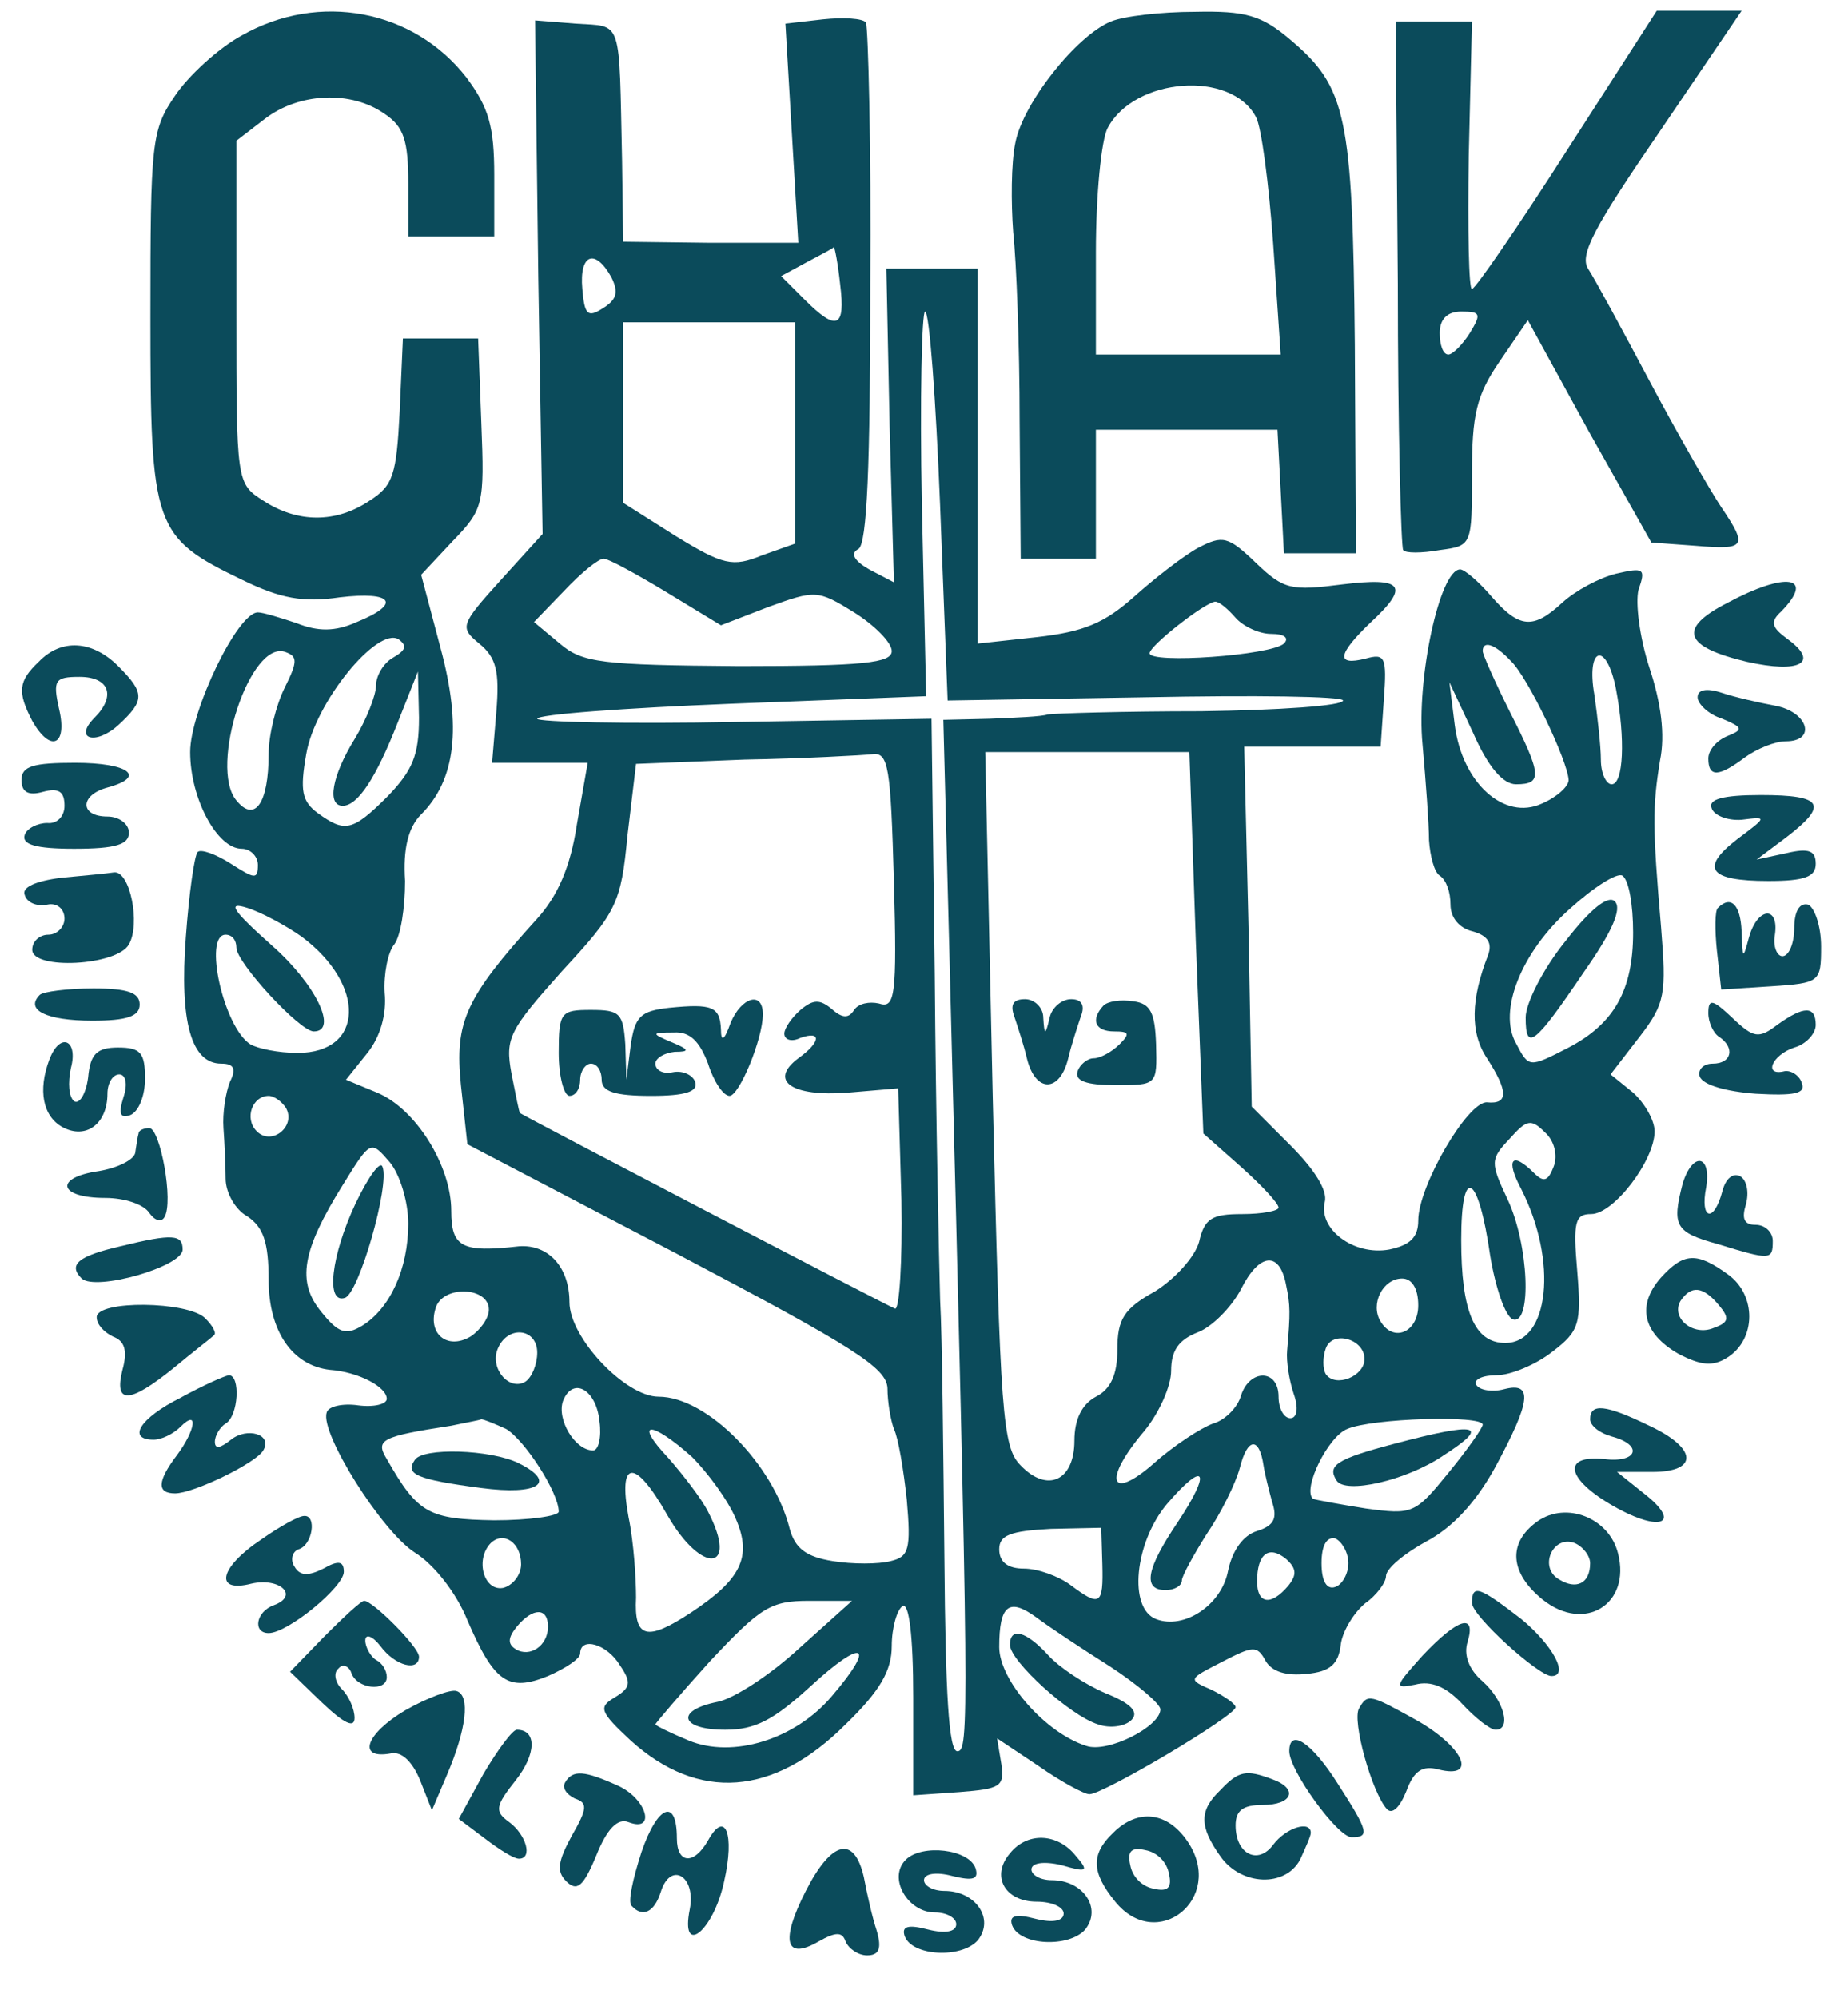 <svg  version="1.0" xmlns="http://www.w3.org/2000/svg"  width="172pt" height="186pt" viewBox="0 0 172 186"  preserveAspectRatio="xMidYMid meet">  <g transform="translate(0,186) scale(0.1,-0.1)" fill="#0b4b5b" stroke="none"> <path d="M225 1827 c-22 -12 -50 -38 -62 -56 -22 -32 -23 -43 -23 -206 0 -197 3 -205 86 -245 35 -17 56 -21 90 -16 50 6 58 -6 16 -23 -20 -9 -36 -9 -56 -1 -15 5 -31 10 -36 10 -19 0 -63 -92 -63 -130 0 -43 25 -90 48 -90 8 0 15 -7 15 -15 0 -14 -3 -13 -25 1 -14 9 -28 14 -31 11 -3 -3 -8 -38 -11 -79 -6 -79 5 -118 33 -118 12 0 14 -5 8 -17 -4 -10 -7 -29 -6 -43 1 -14 2 -35 2 -47 0 -13 9 -29 20 -35 15 -10 20 -24 20 -59 0 -48 22 -80 57 -84 27 -2 53 -16 53 -27 0 -5 -12 -8 -27 -6 -14 2 -28 -1 -29 -7 -6 -19 51 -110 82 -130 18 -11 39 -38 49 -63 25 -58 38 -67 75 -52 16 7 30 16 30 21 0 16 25 9 37 -11 11 -16 10 -21 -5 -30 -15 -9 -14 -13 15 -40 63 -57 133 -52 200 15 32 31 43 50 43 73 0 17 5 34 10 37 6 4 10 -27 10 -85 l0 -91 43 3 c38 3 42 5 39 26 l-4 24 39 -26 c20 -14 42 -26 47 -26 13 0 136 73 136 81 0 3 -10 10 -22 16 -23 10 -22 10 9 26 29 15 33 16 41 1 6 -10 19 -14 38 -12 22 2 30 9 32 28 2 13 13 30 23 38 10 7 19 19 19 25 0 7 17 21 37 32 25 13 47 37 65 70 33 61 35 79 8 72 -11 -3 -23 -1 -26 4 -3 5 6 9 19 9 13 0 37 10 52 22 25 19 27 26 23 75 -4 46 -2 53 13 53 21 0 59 50 59 77 0 10 -9 26 -20 36 l-21 17 27 35 c24 31 25 40 20 102 -8 93 -8 112 -1 155 5 24 1 54 -10 87 -9 28 -13 60 -10 72 7 20 5 21 -21 15 -16 -4 -38 -16 -50 -27 -27 -25 -40 -24 -66 6 -12 14 -25 25 -29 25 -19 0 -41 -102 -35 -163 3 -34 6 -74 6 -89 1 -15 5 -30 10 -33 6 -4 10 -15 10 -27 0 -12 8 -22 21 -25 14 -4 18 -11 14 -22 -16 -41 -17 -72 -1 -96 20 -31 20 -43 0 -41 -18 1 -64 -78 -64 -110 0 -16 -8 -23 -27 -27 -33 -6 -66 19 -60 44 3 11 -10 31 -32 53 l-36 36 -3 167 -4 168 64 0 63 0 3 44 c3 40 1 43 -17 38 -28 -7 -26 4 4 33 38 35 31 43 -26 36 -47 -6 -54 -5 -80 20 -26 25 -31 26 -54 14 -13 -7 -40 -28 -59 -45 -28 -25 -47 -33 -91 -38 l-55 -6 0 175 0 174 -42 0 -43 0 3 -146 4 -146 -23 12 c-14 8 -18 15 -10 19 8 5 11 77 11 245 1 130 -2 240 -4 245 -3 4 -21 5 -40 3 l-35 -4 6 -102 6 -102 -82 0 -81 1 -1 75 c-3 135 1 125 -43 128 l-38 3 3 -239 4 -239 -39 -43 c-38 -42 -38 -44 -20 -59 16 -13 19 -26 16 -63 l-4 -48 44 0 45 0 -10 -57 c-6 -40 -18 -67 -37 -88 -67 -74 -77 -96 -71 -155 l6 -55 195 -102 c165 -87 195 -106 196 -125 0 -13 3 -30 6 -38 4 -8 9 -38 12 -66 4 -46 2 -53 -15 -57 -11 -3 -36 -3 -54 0 -25 4 -35 12 -40 30 -15 60 -77 123 -122 123 -31 0 -83 55 -83 88 0 33 -20 54 -47 52 -53 -6 -63 -1 -63 33 0 42 -33 95 -69 110 l-29 12 20 25 c12 15 18 36 16 56 -1 17 3 38 9 45 6 8 10 34 10 59 -2 30 3 50 15 62 32 32 38 81 18 155 l-18 68 29 31 c29 30 30 34 27 110 l-3 79 -35 0 -35 0 -3 -68 c-3 -59 -6 -69 -28 -83 -31 -21 -67 -21 -99 0 -25 16 -25 17 -25 176 l0 159 26 20 c32 25 81 27 112 5 18 -12 22 -25 22 -65 l0 -49 40 0 40 0 0 57 c0 45 -5 63 -26 91 -49 63 -137 80 -209 39z m557 -232 c5 -40 -3 -44 -33 -14 l-22 22 24 13 c13 7 25 13 25 14 1 0 4 -16 6 -35z m-213 7 c7 -14 5 -21 -8 -29 -14 -9 -17 -6 -19 18 -3 33 12 38 27 11z m306 -213 l7 -181 184 3 c101 2 184 1 184 -3 0 -5 -60 -9 -132 -10 -73 0 -137 -2 -143 -3 -5 -2 -30 -3 -54 -4 l-43 -1 6 -232 c18 -703 18 -728 7 -728 -8 0 -11 54 -12 178 -1 97 -2 206 -4 242 -1 36 -4 172 -5 303 l-3 238 -183 -3 c-101 -2 -184 0 -184 3 0 4 81 10 181 14 l181 7 -4 179 c-2 98 0 179 3 179 4 0 10 -81 14 -181z m-135 68 l0 -103 -31 -11 c-27 -11 -36 -9 -80 18 l-49 31 0 84 0 84 80 0 80 0 0 -103z m-120 -148 l51 -31 44 17 c44 16 46 16 80 -5 19 -12 35 -28 35 -36 0 -11 -26 -14 -142 -14 -128 1 -146 3 -167 21 l-24 20 28 29 c16 17 32 30 37 30 4 0 30 -14 58 -31z m530 -24 c7 -8 22 -15 33 -15 13 0 17 -4 12 -9 -12 -11 -125 -19 -125 -9 0 7 51 47 61 48 4 0 12 -7 19 -15z m-784 -37 c-9 -5 -16 -17 -16 -26 0 -9 -9 -32 -20 -50 -21 -34 -26 -62 -11 -62 14 0 31 26 51 77 l19 48 1 -43 c0 -35 -6 -49 -29 -73 -33 -33 -40 -34 -65 -16 -15 11 -17 21 -11 55 8 48 66 119 86 107 8 -6 7 -10 -5 -17z m-101 -28 c-8 -16 -15 -44 -15 -62 0 -46 -13 -64 -30 -43 -26 31 13 151 46 138 11 -4 11 -9 -1 -33z m1141 25 c16 -15 53 -93 54 -111 0 -6 -11 -16 -25 -22 -35 -16 -74 19 -81 73 l-5 40 22 -47 c14 -32 28 -48 40 -48 25 0 24 9 -6 68 -14 28 -25 53 -25 56 0 10 11 7 26 -9z m98 -26 c9 -47 7 -89 -4 -89 -5 0 -10 10 -10 23 0 12 -3 39 -6 60 -8 45 11 51 20 6z m-672 -179 c3 -108 1 -119 -14 -114 -9 2 -19 0 -23 -6 -5 -8 -11 -8 -21 1 -11 9 -17 9 -29 -1 -8 -7 -15 -17 -15 -22 0 -6 7 -8 15 -4 20 7 19 -4 -2 -19 -28 -21 -6 -36 46 -32 l47 4 3 -104 c1 -58 -2 -103 -6 -101 -8 3 -347 180 -349 182 -1 1 -4 17 -8 37 -6 33 -2 40 47 95 51 55 55 63 61 126 l8 67 101 4 c56 1 110 4 119 5 15 2 17 -12 20 -118z m281 -57 l7 -178 35 -31 c19 -17 35 -34 35 -38 0 -3 -15 -6 -34 -6 -28 0 -35 -4 -40 -26 -4 -14 -22 -34 -41 -46 -29 -16 -35 -26 -35 -54 0 -23 -6 -37 -20 -44 -13 -7 -20 -21 -20 -41 0 -37 -25 -49 -50 -23 -17 17 -19 47 -26 342 l-7 322 95 0 95 0 6 -177z m407 9 c0 -54 -18 -85 -60 -107 -37 -19 -37 -19 -49 4 -17 30 5 85 50 125 22 20 44 34 49 31 6 -4 10 -27 10 -53z m-1239 -4 c60 -45 58 -108 -4 -108 -18 0 -37 4 -44 8 -25 16 -44 102 -23 102 6 0 10 -5 10 -12 0 -14 59 -78 72 -78 23 0 2 44 -39 80 -37 33 -42 41 -23 35 13 -4 37 -17 51 -27z m-15 -159 c10 -17 -13 -36 -27 -22 -12 12 -4 33 11 33 5 0 12 -5 16 -11z m1180 -55 c-5 -13 -9 -15 -18 -6 -21 21 -27 13 -12 -15 34 -67 26 -143 -15 -143 -29 0 -41 30 -41 96 0 71 16 62 27 -15 5 -30 14 -56 21 -59 18 -6 15 70 -5 112 -16 34 -16 37 2 56 16 18 20 19 33 6 9 -8 12 -22 8 -32z m-1066 -53 c0 -42 -17 -79 -43 -95 -15 -9 -22 -7 -38 13 -23 28 -18 57 20 118 26 42 26 42 44 21 9 -11 17 -36 17 -57z m817 -57 c4 -19 4 -26 1 -61 -1 -10 2 -28 6 -40 5 -14 3 -23 -3 -23 -6 0 -11 9 -11 20 0 26 -27 26 -35 1 -3 -11 -15 -23 -26 -26 -11 -4 -36 -20 -55 -37 -41 -36 -48 -16 -9 30 14 17 25 42 25 56 0 19 7 29 25 36 13 5 31 23 40 40 17 34 36 36 42 4z m123 -19 c0 -25 -23 -35 -35 -15 -10 16 2 40 20 40 9 0 15 -9 15 -25z m-865 -4 c0 -8 -8 -19 -17 -25 -22 -13 -41 3 -32 28 8 20 49 18 49 -3z m45 -40 c0 -11 -5 -23 -11 -27 -15 -9 -33 12 -26 30 9 23 37 20 37 -3z m770 -6 c0 -16 -27 -27 -36 -14 -3 5 -3 16 0 24 6 17 36 9 36 -10z m-712 -58 c2 -15 -1 -27 -6 -27 -17 0 -34 29 -28 46 9 23 31 11 34 -19z m-87 -7 c17 -10 49 -59 49 -77 0 -4 -27 -8 -60 -8 -61 1 -71 6 -100 57 -11 18 -5 21 60 31 14 3 26 5 28 6 2 0 12 -4 23 -9z m909 4 c0 -3 -14 -23 -32 -45 -31 -38 -33 -39 -77 -33 -25 4 -47 8 -49 9 -10 9 14 58 32 65 23 10 126 13 126 4z m-736 -30 c15 -15 34 -41 41 -58 15 -35 5 -56 -42 -87 -41 -27 -53 -24 -51 14 0 17 -2 51 -7 75 -10 54 6 55 36 2 32 -56 67 -53 38 3 -6 12 -23 34 -37 50 -33 35 -16 35 22 1z m532 -8 c1 -7 5 -23 8 -34 5 -15 2 -22 -14 -27 -13 -4 -23 -18 -27 -37 -6 -32 -41 -55 -67 -45 -26 10 -20 71 10 107 36 42 42 31 10 -17 -29 -43 -33 -63 -11 -63 8 0 15 4 15 9 0 4 11 24 23 43 13 19 27 47 31 62 7 28 18 29 22 2z m-150 -92 c1 -38 -2 -40 -30 -19 -11 8 -30 15 -43 15 -15 0 -23 6 -23 18 0 13 10 17 48 19 l47 1 1 -34z m-541 0 c0 -10 -8 -20 -17 -22 -18 -3 -26 27 -11 42 12 11 28 0 28 -20z m770 1 c0 -10 -6 -20 -12 -22 -8 -3 -13 5 -13 22 0 17 5 25 13 23 6 -3 12 -13 12 -23z m-56 -21 c-16 -19 -29 -17 -29 4 0 26 11 34 27 21 10 -9 10 -15 2 -25z m-455 -58 c-27 -25 -61 -47 -76 -50 -40 -8 -35 -26 7 -26 28 0 45 9 80 41 49 45 61 39 19 -10 -34 -40 -92 -58 -133 -41 -17 7 -31 14 -31 15 0 1 23 28 51 59 47 50 56 56 92 56 l40 0 -49 -44z m289 -17 c26 -17 47 -35 47 -40 0 -16 -49 -41 -69 -34 -38 12 -81 61 -81 92 0 39 9 46 34 28 12 -9 42 -29 69 -46z m-523 37 c0 -18 -17 -29 -30 -21 -8 5 -7 11 1 21 15 18 29 18 29 0z"/> <path d="M623 922 c-27 -3 -32 -8 -36 -35 l-4 -32 -1 33 c-2 29 -5 32 -32 32 -28 0 -30 -2 -30 -40 0 -22 5 -40 10 -40 6 0 10 7 10 15 0 8 5 15 10 15 6 0 10 -7 10 -15 0 -11 12 -15 46 -15 32 0 44 4 41 13 -2 6 -11 11 -21 9 -9 -2 -16 2 -16 8 0 5 8 10 18 11 14 0 14 2 -3 9 -19 8 -19 9 2 9 15 1 24 -8 32 -29 5 -16 14 -30 20 -30 9 0 31 53 31 76 0 22 -20 16 -30 -8 -6 -17 -9 -18 -9 -6 -1 21 -8 24 -48 20z"/> <path d="M944 914 c3 -9 9 -27 12 -40 8 -31 30 -31 38 0 3 13 9 31 12 40 4 10 1 16 -9 16 -9 0 -18 -8 -20 -17 -4 -17 -5 -17 -6 0 0 9 -8 17 -17 17 -11 0 -14 -5 -10 -16z"/> <path d="M1027 924 c-12 -13 -8 -24 10 -24 14 0 15 -2 5 -12 -7 -7 -18 -13 -24 -13 -6 0 -13 -6 -15 -12 -3 -9 8 -13 35 -13 39 0 39 0 38 38 -1 29 -5 38 -21 40 -12 2 -24 0 -28 -4z"/> <path d="M1457 984 c-21 -26 -37 -58 -37 -71 0 -32 8 -26 54 42 26 37 36 59 29 66 -6 6 -22 -6 -46 -37z"/> <path d="M331 740 c-23 -49 -28 -94 -10 -88 13 4 42 105 35 122 -2 6 -13 -9 -25 -34z"/> <path d="M386 501 c-9 -13 1 -18 62 -26 53 -7 71 5 35 23 -26 13 -90 15 -97 3z"/> <path d="M1297 516 c-53 -14 -62 -20 -53 -34 8 -13 65 0 99 23 45 29 33 32 -46 11z"/> <path d="M940 329 c0 -15 56 -66 82 -74 11 -4 25 -2 31 4 7 7 1 15 -24 25 -19 8 -43 24 -53 35 -21 23 -36 27 -36 10z"/> <path d="M1034 1840 c-32 -13 -82 -76 -89 -113 -4 -19 -4 -56 -2 -83 3 -27 6 -106 6 -176 l1 -128 35 0 35 0 0 60 0 60 85 0 84 0 3 -57 3 -58 34 0 33 0 -1 194 c-2 214 -8 240 -60 284 -27 23 -42 27 -89 26 -31 0 -66 -4 -78 -9z m135 -89 c5 -9 12 -62 16 -118 l7 -103 -86 0 -86 0 0 96 c0 52 5 104 11 115 25 47 115 54 138 10z"/> <path d="M1459 1721 c-46 -72 -86 -130 -89 -130 -3 -1 -4 55 -3 124 l3 125 -35 0 -36 0 2 -244 c0 -134 3 -246 5 -248 2 -3 17 -3 34 0 30 4 30 4 30 71 0 55 4 73 26 105 l26 38 57 -104 58 -103 41 -3 c47 -4 49 -1 24 36 -10 15 -40 67 -66 116 -26 49 -52 97 -58 106 -8 13 6 39 67 128 l76 112 -39 0 -40 0 -83 -129z m-91 -171 c-7 -11 -16 -20 -20 -20 -5 0 -8 9 -8 20 0 13 7 20 20 20 18 0 19 -2 8 -20z"/> <path d="M1608 1299 c-47 -24 -41 -41 18 -55 49 -11 68 -1 38 21 -15 11 -17 16 -6 26 32 33 4 37 -50 8z"/> <path d="M36 1244 c-19 -18 -20 -28 -6 -55 17 -30 33 -23 25 11 -6 27 -4 30 19 30 28 0 34 -18 14 -38 -20 -20 1 -26 22 -7 25 23 25 30 0 55 -24 24 -53 26 -74 4z"/> <path d="M1580 1211 c0 -6 10 -16 23 -20 19 -8 20 -10 5 -16 -10 -4 -18 -13 -18 -21 0 -18 10 -17 34 1 11 8 28 15 38 15 29 0 21 27 -9 33 -16 3 -38 8 -50 12 -15 5 -23 3 -23 -4z"/> <path d="M20 1134 c0 -11 6 -15 20 -11 15 4 20 0 20 -13 0 -10 -7 -17 -16 -16 -9 0 -19 -5 -21 -11 -3 -9 10 -13 46 -13 39 0 51 4 51 15 0 8 -9 15 -20 15 -26 0 -26 20 0 27 37 10 20 23 -30 23 -39 0 -50 -3 -50 -16z"/> <path d="M1593 1108 c2 -7 15 -12 28 -11 24 3 24 3 -4 -18 -35 -27 -27 -39 29 -39 34 0 44 4 44 16 0 12 -6 15 -27 10 l-28 -6 28 21 c39 30 34 39 -24 39 -36 0 -49 -4 -46 -12z"/> <path d="M57 1043 c-24 -3 -37 -9 -34 -16 2 -7 11 -11 21 -9 9 2 16 -4 16 -13 0 -8 -7 -15 -15 -15 -8 0 -15 -6 -15 -14 0 -19 79 -15 90 5 11 19 1 69 -14 67 -6 -1 -28 -3 -49 -5z"/> <path d="M1599 1015 c-3 -2 -3 -21 -1 -40 l4 -36 47 3 c45 3 46 4 46 37 0 19 -6 36 -12 39 -8 2 -13 -6 -13 -22 0 -14 -5 -26 -11 -26 -5 0 -9 9 -7 20 4 27 -16 26 -24 -2 -6 -22 -6 -21 -7 5 -1 25 -10 34 -22 22z"/> <path d="M37 934 c-14 -14 6 -24 49 -24 32 0 44 4 44 15 0 11 -11 15 -43 15 -24 0 -47 -3 -50 -6z"/> <path d="M1590 917 c0 -9 5 -19 10 -22 15 -10 12 -25 -6 -25 -9 0 -14 -6 -12 -12 3 -8 25 -14 52 -16 36 -2 47 0 43 10 -2 7 -10 12 -16 11 -20 -5 -12 15 9 22 11 3 20 13 20 21 0 18 -11 18 -36 0 -17 -13 -22 -12 -41 6 -19 18 -23 19 -23 5z"/> <path d="M46 874 c-11 -29 -6 -53 12 -63 22 -12 42 3 42 31 0 10 5 18 11 18 6 0 8 -9 4 -21 -5 -16 -3 -20 6 -17 8 3 14 18 14 34 0 24 -4 29 -25 29 -20 0 -26 -6 -28 -28 -2 -15 -8 -25 -13 -22 -5 4 -6 17 -3 31 7 26 -10 34 -20 8z"/> <path d="M129 805 c-1 -3 -2 -11 -3 -17 0 -7 -16 -15 -34 -18 -42 -6 -38 -25 6 -25 18 0 36 -6 41 -14 5 -7 11 -9 14 -4 9 14 -4 83 -14 83 -5 0 -10 -2 -10 -5z"/> <path d="M1566 758 c-10 -39 -7 -45 33 -56 49 -15 51 -15 51 3 0 8 -7 15 -16 15 -11 0 -13 6 -9 19 3 11 1 22 -5 26 -7 4 -14 -2 -17 -14 -8 -30 -21 -26 -15 4 5 31 -13 33 -22 3z"/> <path d="M112 700 c-39 -9 -49 -17 -36 -30 13 -12 94 11 94 27 0 14 -9 15 -58 3z"/> <path d="M1546 671 c-23 -26 -17 -52 16 -71 21 -11 32 -12 45 -4 28 17 28 59 1 78 -29 21 -41 20 -62 -3z m54 -26 c10 -12 9 -16 -5 -21 -19 -8 -40 9 -31 25 10 15 21 14 36 -4z"/> <path d="M90 634 c0 -7 7 -14 15 -18 11 -4 14 -13 9 -31 -8 -32 6 -32 48 2 18 15 35 28 37 30 3 2 -1 9 -8 16 -16 16 -101 17 -101 1z"/> <path d="M168 559 c-38 -19 -50 -39 -25 -39 7 0 18 5 25 12 17 17 14 -3 -3 -26 -19 -25 -19 -36 -2 -36 17 0 75 28 82 40 9 15 -15 22 -30 10 -10 -8 -15 -9 -15 -2 0 6 5 14 10 17 12 7 14 45 3 45 -5 -1 -25 -10 -45 -21z"/> <path d="M1480 539 c0 -6 9 -13 20 -16 30 -8 24 -25 -7 -21 -40 4 -35 -19 9 -44 44 -25 64 -16 28 12 l-25 20 33 0 c43 0 42 22 -3 43 -41 20 -55 21 -55 6z"/> <path d="M1431 444 c-28 -20 -26 -48 5 -73 39 -31 82 -4 70 43 -8 33 -48 49 -75 30z m49 -39 c0 -19 -13 -25 -29 -15 -19 11 -6 41 14 34 8 -3 15 -12 15 -19z"/> <path d="M243 427 c-39 -26 -44 -50 -9 -41 26 6 45 -11 21 -20 -17 -6 -20 -26 -5 -26 18 0 70 43 70 57 0 10 -5 11 -19 3 -14 -7 -22 -7 -27 2 -4 6 -2 14 4 16 13 4 17 32 5 31 -5 0 -23 -10 -40 -22z"/> <path d="M1370 368 c0 -12 62 -68 74 -68 17 0 1 29 -28 53 -39 30 -46 33 -46 15z"/> <path d="M302 337 l-32 -33 30 -29 c20 -19 30 -24 30 -14 0 8 -5 20 -12 27 -6 6 -8 15 -3 19 4 5 10 2 12 -4 5 -15 33 -18 33 -4 0 6 -4 13 -10 16 -5 3 -10 12 -10 18 0 7 7 4 14 -5 14 -19 36 -24 36 -10 0 9 -43 52 -51 52 -3 0 -19 -15 -37 -33z"/> <path d="M1324 319 c-26 -29 -27 -31 -7 -27 15 4 29 -2 44 -18 12 -13 26 -24 31 -24 15 0 8 27 -12 45 -13 11 -18 25 -14 37 8 27 -9 22 -42 -13z"/> <path d="M377 268 c-37 -22 -45 -46 -13 -40 10 2 20 -8 27 -25 l11 -28 14 33 c18 42 22 74 9 78 -5 2 -27 -6 -48 -18z"/> <path d="M1265 270 c-7 -11 12 -79 26 -94 5 -5 12 2 18 17 7 19 15 24 30 20 36 -9 24 20 -19 45 -45 25 -47 26 -55 12z"/> <path d="M450 209 l-23 -42 24 -18 c13 -10 27 -19 32 -19 13 0 7 22 -9 34 -14 10 -13 15 6 39 19 24 20 47 1 47 -4 0 -18 -19 -31 -41z"/> <path d="M1200 230 c0 -18 45 -80 58 -80 17 0 16 5 -13 50 -24 38 -45 52 -45 30z"/> <path d="M526 201 c-3 -5 1 -11 9 -15 12 -4 12 -9 -3 -35 -13 -24 -14 -33 -5 -42 10 -10 16 -5 28 24 10 25 20 35 30 31 26 -10 17 22 -10 34 -31 14 -42 15 -49 3z"/> <path d="M1136 194 c-20 -19 -20 -34 0 -62 19 -27 60 -29 74 -3 5 11 10 22 10 25 0 12 -23 5 -35 -11 -14 -19 -35 -9 -35 18 0 14 7 19 25 19 28 0 34 15 9 24 -24 9 -31 8 -48 -10z"/> <path d="M597 136 c-8 -25 -13 -47 -9 -50 10 -11 21 -6 27 13 9 29 33 15 27 -16 -9 -45 22 -21 32 26 10 44 1 67 -15 38 -13 -23 -29 -22 -29 2 0 38 -18 31 -33 -13z"/> <path d="M1036 154 c-21 -20 -20 -37 2 -64 39 -48 102 3 68 55 -19 29 -47 32 -70 9z m52 -38 c3 -13 -1 -17 -14 -14 -11 2 -20 11 -22 22 -3 13 1 17 14 14 11 -2 20 -11 22 -22z"/> <path d="M940 135 c-18 -21 -5 -45 25 -45 14 0 25 -5 25 -11 0 -7 -10 -9 -26 -5 -19 5 -25 3 -22 -6 7 -19 53 -21 68 -4 16 20 -2 46 -31 46 -11 0 -19 5 -19 10 0 6 11 8 28 4 24 -7 26 -6 13 9 -17 21 -45 22 -61 2z"/> <path d="M750 100 c-24 -47 -19 -65 12 -47 16 9 22 9 25 0 3 -7 12 -13 20 -13 11 0 14 6 9 23 -4 12 -9 34 -12 50 -9 39 -30 34 -54 -13z"/> <path d="M843 129 c-17 -17 2 -49 27 -49 11 0 20 -5 20 -11 0 -7 -10 -9 -26 -5 -19 5 -25 3 -22 -6 7 -19 53 -21 68 -4 16 20 -2 46 -31 46 -11 0 -19 5 -19 10 0 6 11 8 26 4 20 -5 25 -3 22 7 -6 18 -50 23 -65 8z"/> </g> </svg> 